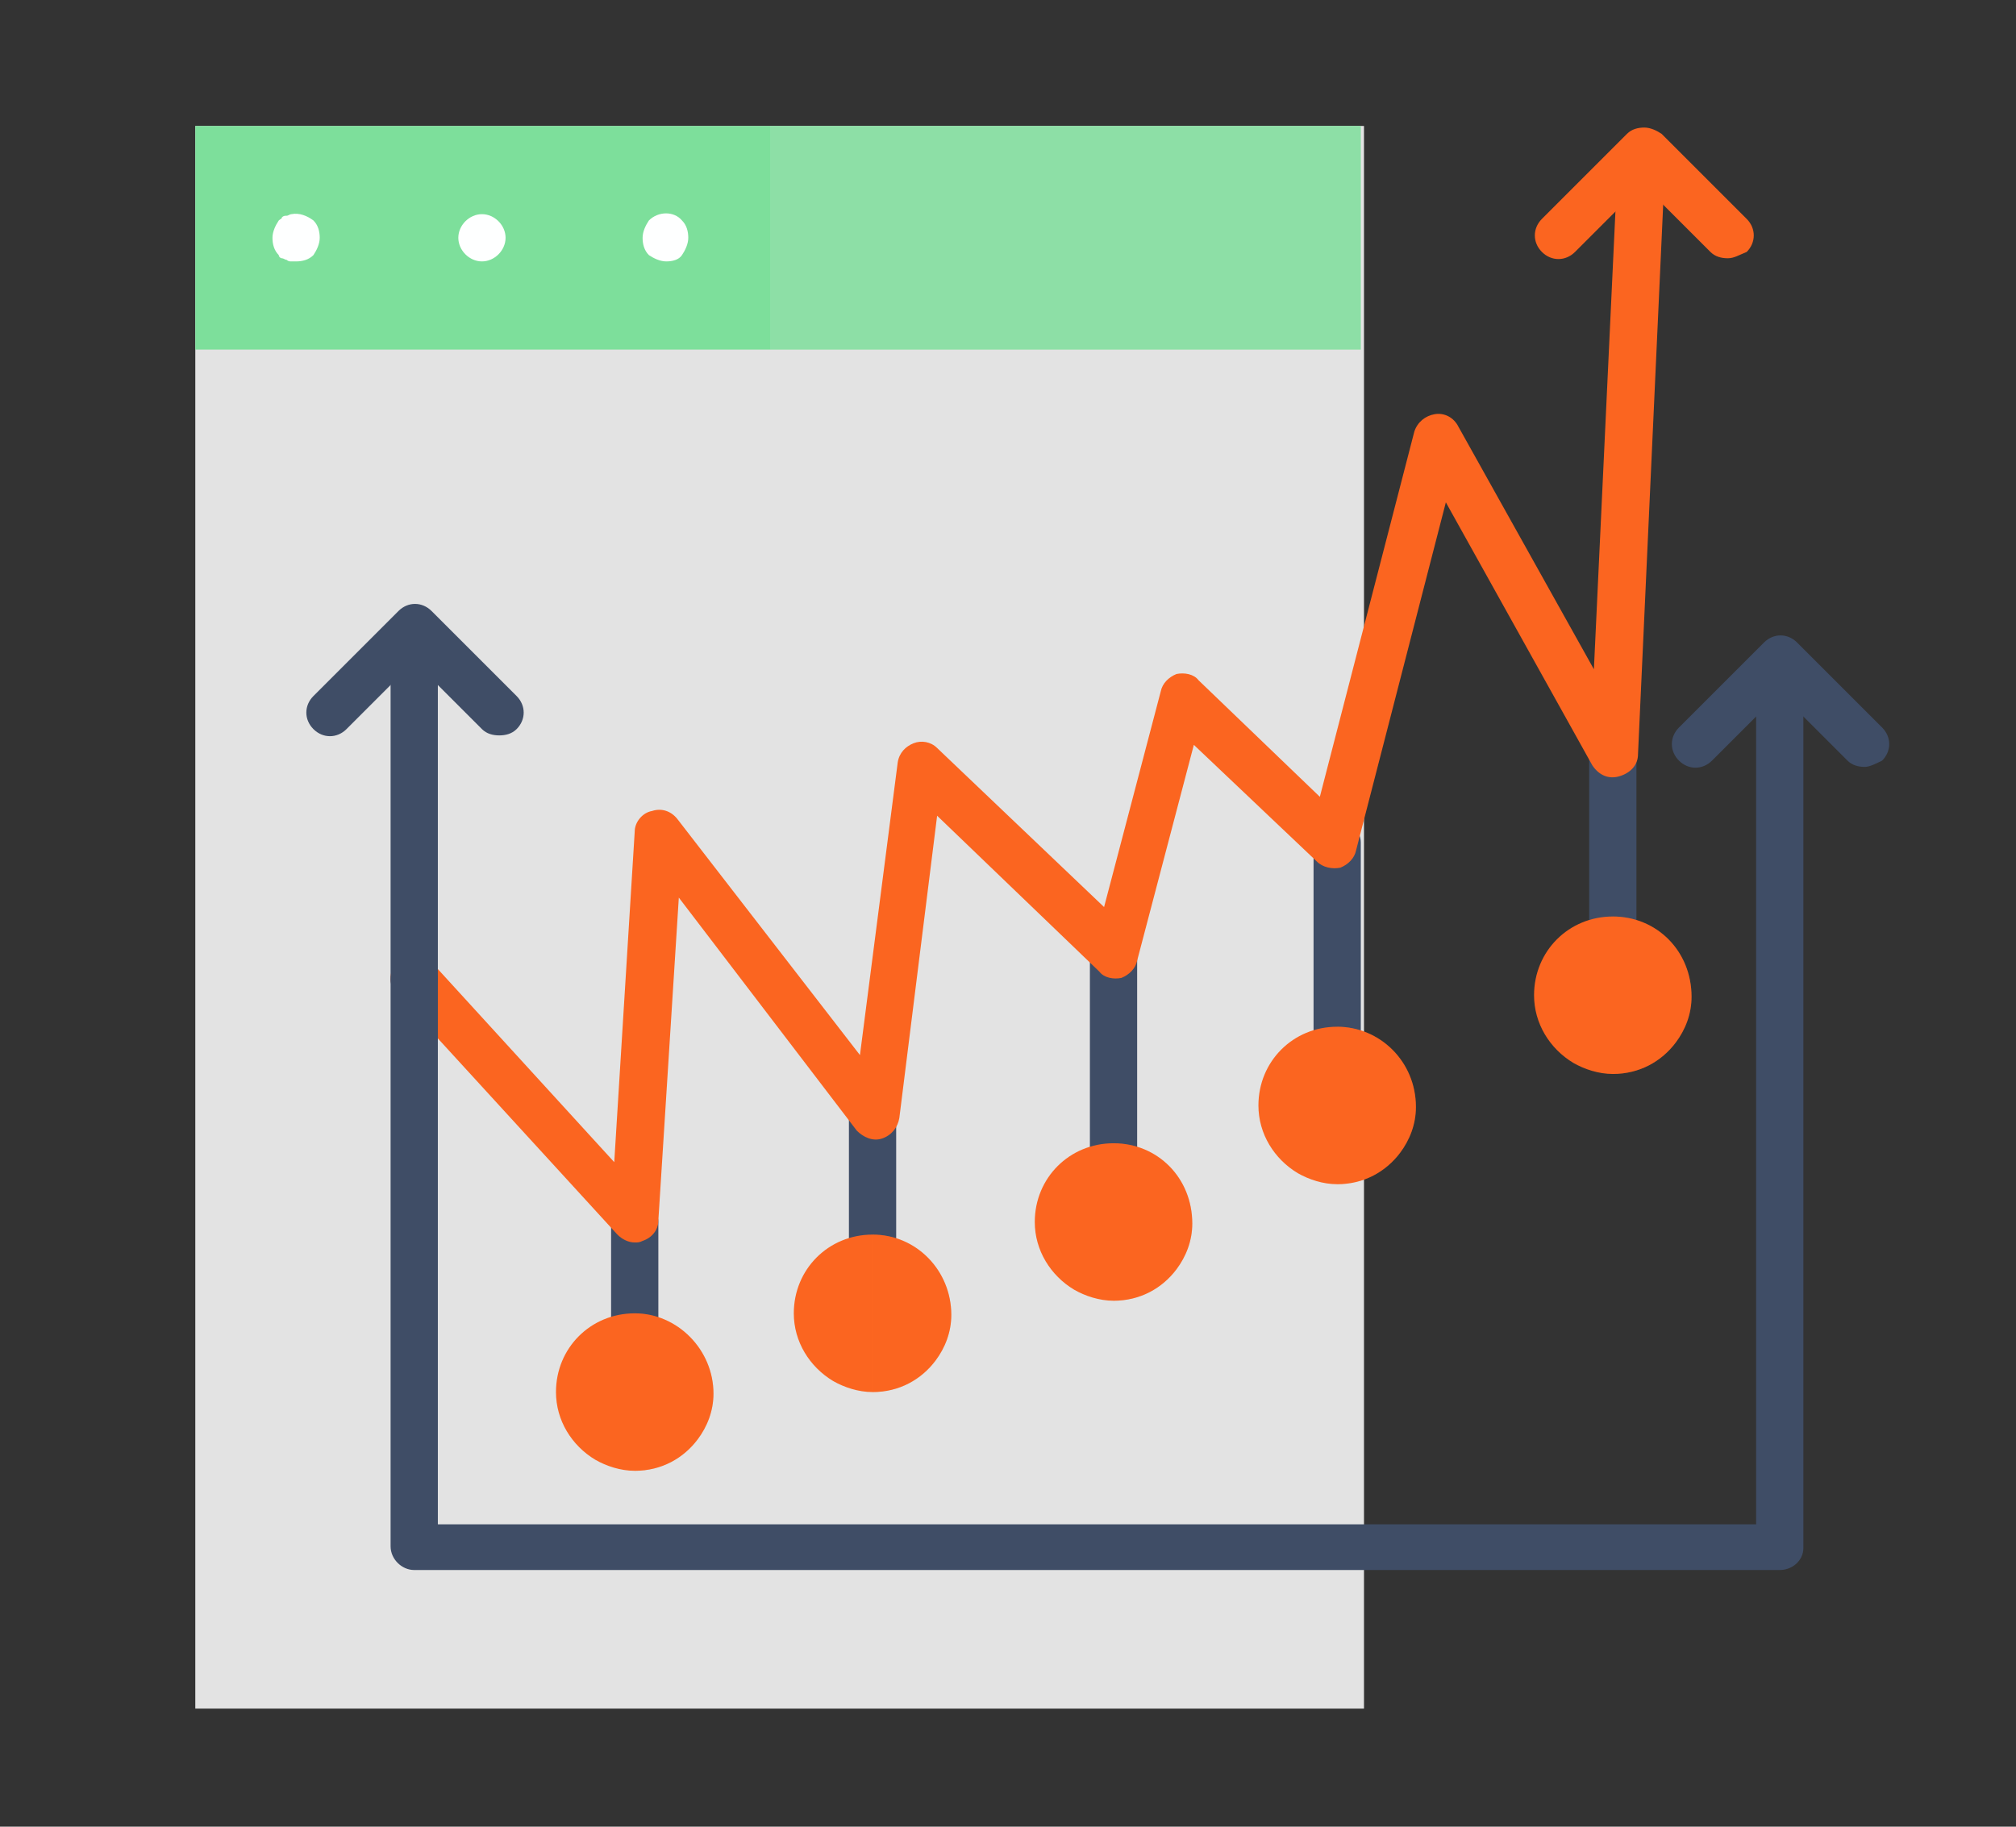 <?xml version="1.0" encoding="utf-8"?>
<!-- Generator: Adobe Illustrator 24.0.1, SVG Export Plug-In . SVG Version: 6.00 Build 0)  -->
<svg version="1.1" id="Layer_1" xmlns="http://www.w3.org/2000/svg" xmlns:xlink="http://www.w3.org/1999/xlink" x="0px" y="0px"
	 viewBox="0 0 128 116" style="enable-background:new 0 0 128 116;" xml:space="preserve">
<rect x="0" y="0" width="128" height="116" fill="#333333" stroke="none"/>
<style type="text/css">
	.st0{fill:#E3E3E3;}
	.st1{fill:#7DDF9B;}
	.st2{opacity:0.2;}
	.st3{fill:#FEFFFF;}
	.st4{fill:#3F4D66;}
	.st5{fill:#FB6520;}
</style>
<g>
	<g>
		<g>
			<rect x="12.4" y="8" class="st0" width="74.2" height="100.5"/>
		</g>
	</g>
	<g>
		<g>
			<rect x="12.4" y="8" class="st1" width="74" height="14.2"/>
		</g>
	</g>
	<g class="st2">
		<g>
			<rect x="48.9" y="8" class="st0" width="37.7" height="100.5"/>
		</g>
	</g>
	<g class="st2">
		<g>
			<rect x="48.9" y="8" class="st1" width="37.5" height="14.2"/>
		</g>
	</g>
	<g>
		<g>
			<g>
				<g>
					<path class="st3" d="M18.8,16.6c-0.1,0-0.2,0-0.3,0c-0.1,0-0.2,0-0.3-0.1c-0.1,0-0.2-0.1-0.3-0.1c-0.1,0-0.2-0.1-0.2-0.2
						c-0.3-0.3-0.4-0.7-0.4-1.1c0-0.4,0.2-0.8,0.4-1.1c0.1-0.1,0.2-0.1,0.2-0.2c0.1-0.1,0.2-0.1,0.3-0.1c0.1,0,0.2-0.1,0.3-0.1
						c0.5-0.1,1,0.1,1.4,0.4c0.3,0.3,0.4,0.7,0.4,1.1c0,0.4-0.2,0.8-0.4,1.1C19.6,16.5,19.2,16.6,18.8,16.6z"/>
				</g>
			</g>
		</g>
		<g>
			<g>
				<g>
					<path class="st3" d="M29.1,15.1c0-0.8,0.7-1.5,1.5-1.5l0,0c0.8,0,1.5,0.7,1.5,1.5l0,0c0,0.8-0.7,1.5-1.5,1.5l0,0
						C29.8,16.6,29.1,15.9,29.1,15.1z"/>
				</g>
			</g>
		</g>
		<g>
			<g>
				<g>
					<path class="st3" d="M42.3,16.6c-0.4,0-0.8-0.2-1.1-0.4c-0.3-0.3-0.4-0.7-0.4-1.1c0-0.4,0.2-0.8,0.4-1.1c0.6-0.6,1.6-0.6,2.1,0
						c0.3,0.3,0.4,0.7,0.4,1.1c0,0.4-0.2,0.8-0.4,1.1C43.1,16.5,42.7,16.6,42.3,16.6z"/>
				</g>
			</g>
		</g>
	</g>
</g>
<g>
	<g>
		<path class="st4" d="M40.3,86.7c-0.8,0-1.5-0.7-1.5-1.5v-7.6c0-0.8,0.7-1.5,1.5-1.5c0.8,0,1.5,0.7,1.5,1.5v7.6
			C41.8,86,41.1,86.7,40.3,86.7z"/>
	</g>
</g>
<g>
	<g>
		<path class="st4" d="M55.4,82.9c-0.8,0-1.5-0.7-1.5-1.5V70.8c0-0.8,0.7-1.5,1.5-1.5c0.8,0,1.5,0.7,1.5,1.5v10.6
			C56.9,82.2,56.3,82.9,55.4,82.9z"/>
	</g>
</g>
<g>
	<g>
		<path class="st4" d="M70.7,76.7c-0.8,0-1.5-0.7-1.5-1.5V60.2c0-0.8,0.7-1.5,1.5-1.5c0.8,0,1.5,0.7,1.5,1.5v14.9
			C72.2,76,71.6,76.7,70.7,76.7z"/>
	</g>
</g>
<g>
	<g>
		<path class="st4" d="M102.4,61.8c-0.8,0-1.5-0.7-1.5-1.5V46.9c0-0.8,0.7-1.5,1.5-1.5c0.8,0,1.5,0.7,1.5,1.5v13.4
			C103.9,61.1,103.3,61.8,102.4,61.8z"/>
	</g>
</g>
<g>
	<g>
		<path class="st4" d="M84.9,69.2c-0.8,0-1.5-0.7-1.5-1.5V53.5c0-0.8,0.7-1.5,1.5-1.5c0.8,0,1.5,0.7,1.5,1.5v14.2
			C86.4,68.5,85.7,69.2,84.9,69.2z"/>
	</g>
</g>
<g>
	<g>
		<path class="st4" d="M31.7,46.7c-0.4,0-0.8-0.1-1.1-0.4L26.3,42L22,46.3c-0.6,0.6-1.5,0.6-2.1,0c-0.6-0.6-0.6-1.5,0-2.1l5.4-5.4
			c0.6-0.6,1.5-0.6,2.1,0l5.4,5.4c0.6,0.6,0.6,1.5,0,2.1C32.5,46.6,32.1,46.7,31.7,46.7z"/>
	</g>
</g>
<g>
	<g>
		<path class="st4" d="M118.4,48.7c-0.4,0-0.8-0.1-1.1-0.4l-4.3-4.3l-4.3,4.3c-0.6,0.6-1.5,0.6-2.1,0c-0.6-0.6-0.6-1.5,0-2.1
			l5.4-5.4c0.6-0.6,1.5-0.6,2.1,0l5.4,5.4c0.6,0.6,0.6,1.5,0,2.1C119.1,48.5,118.7,48.7,118.4,48.7z"/>
	</g>
</g>
<g>
	<g>
		<g>
			<g>
				<path class="st5" d="M40.3,83.4c-2.8,0-5,2.2-5,5c0,1.8,1,3.4,2.5,4.3c0.7,0.4,1.6,0.7,2.5,0.7c1.7,0,3.1-0.8,4-2
					c0.6-0.8,1-1.8,1-2.9C45.3,85.7,43,83.4,40.3,83.4z"/>
			</g>
		</g>
	</g>
	<g class="st2">
		<g>
			<g>
				<path class="st5" d="M40.3,83.4v10c1.7,0,3.1-0.8,4-2c0.6-0.8,1-1.8,1-2.9C45.3,85.7,43,83.4,40.3,83.4z"/>
			</g>
		</g>
	</g>
</g>
<g>
	<g>
		<g>
			<g>
				<path class="st5" d="M55.4,78.4c-2.8,0-5,2.2-5,5c0,1.8,1,3.4,2.5,4.3c0.7,0.4,1.6,0.7,2.5,0.7c1.7,0,3.1-0.8,4-2
					c0.6-0.8,1-1.8,1-2.9C60.4,80.7,58.2,78.4,55.4,78.4z"/>
			</g>
		</g>
	</g>
	<g class="st2">
		<g>
			<g>
				<path class="st5" d="M55.4,78.4v10c1.7,0,3.1-0.8,4-2c0.6-0.8,1-1.8,1-2.9C60.4,80.7,58.2,78.4,55.4,78.4z"/>
			</g>
		</g>
	</g>
</g>
<g>
	<g>
		<g>
			<g>
				<path class="st5" d="M70.7,72.6c-2.8,0-5,2.2-5,5c0,1.8,1,3.4,2.5,4.3c0.7,0.4,1.6,0.7,2.5,0.7c1.7,0,3.1-0.8,4-2
					c0.6-0.8,1-1.8,1-2.9C75.7,74.8,73.5,72.6,70.7,72.6z"/>
			</g>
		</g>
	</g>
	<g class="st2">
		<g>
			<g>
				<path class="st5" d="M70.7,72.6v10c1.7,0,3.1-0.8,4-2c0.6-0.8,1-1.8,1-2.9C75.7,74.8,73.5,72.6,70.7,72.6z"/>
			</g>
		</g>
	</g>
</g>
<g>
	<g>
		<g>
			<g>
				<path class="st5" d="M84.9,65.2c-2.8,0-5,2.2-5,5c0,1.8,1,3.4,2.5,4.3c0.7,0.4,1.6,0.7,2.5,0.7c1.7,0,3.1-0.8,4-2
					c0.6-0.8,1-1.8,1-2.9C89.9,67.4,87.6,65.2,84.9,65.2z"/>
			</g>
		</g>
	</g>
	<g class="st2">
		<g>
			<g>
				<path class="st5" d="M84.9,65.2v10c1.7,0,3.1-0.8,4-2c0.6-0.8,1-1.8,1-2.9C89.9,67.4,87.6,65.2,84.9,65.2z"/>
			</g>
		</g>
	</g>
</g>
<g>
	<g>
		<g>
			<g>
				<path class="st5" d="M102.4,58.2c-2.8,0-5,2.2-5,5c0,1.8,1,3.4,2.5,4.3c0.7,0.4,1.6,0.7,2.5,0.7c1.7,0,3.1-0.8,4-2
					c0.6-0.8,1-1.8,1-2.9C107.4,60.4,105.2,58.2,102.4,58.2z"/>
			</g>
		</g>
	</g>
	<g class="st2">
		<g>
			<g>
				<path class="st5" d="M102.4,58.2v10c1.7,0,3.1-0.8,4-2c0.6-0.8,1-1.8,1-2.9C107.4,60.4,105.2,58.2,102.4,58.2z"/>
			</g>
		</g>
	</g>
</g>
<g>
	<g>
		<path class="st5" d="M40.3,78.9c-0.4,0-0.8-0.2-1.1-0.5l-14-15.3c-0.6-0.6-0.5-1.6,0.1-2.1c0.6-0.6,1.6-0.5,2.1,0.1L39,73.8
			l1.3-21c0-0.6,0.5-1.2,1.1-1.3c0.6-0.2,1.2,0,1.6,0.5l11.6,15L57,48.4c0.1-0.6,0.5-1,1-1.2c0.5-0.2,1.1-0.1,1.5,0.3l10.6,10.1
			l3.6-13.7c0.1-0.5,0.5-0.9,1-1.1c0.5-0.1,1.1,0,1.4,0.4l7.7,7.4l6-23.2c0.2-0.6,0.7-1,1.3-1.1c0.6-0.1,1.2,0.2,1.5,0.8l8.6,15.4
			l1.5-31.9c0-0.8,0.7-1.5,1.6-1.4c0.8,0,1.5,0.7,1.4,1.6L104,47.9c0,0.7-0.5,1.2-1.2,1.4c-0.7,0.2-1.3-0.1-1.7-0.7l-9.3-16.7
			l-5.7,22.1c-0.1,0.5-0.5,0.9-1,1.1c-0.5,0.1-1.1,0-1.5-0.4l-7.8-7.4l-3.6,13.7c-0.1,0.5-0.5,0.9-1,1.1c-0.5,0.1-1.1,0-1.4-0.4
			l-10.3-9.9L57.1,71c-0.1,0.6-0.5,1.1-1.1,1.3c-0.6,0.2-1.2-0.1-1.6-0.5L43.1,57l-1.3,20.5c0,0.6-0.4,1.1-1,1.3
			C40.6,78.9,40.5,78.9,40.3,78.9z"/>
	</g>
</g>
<g>
	<g>
		<path class="st5" d="M109.7,16.4c-0.4,0-0.8-0.1-1.1-0.4l-4.3-4.3L100,16c-0.6,0.6-1.5,0.6-2.1,0c-0.6-0.6-0.6-1.5,0-2.1l5.4-5.4
			c0.3-0.3,0.7-0.4,1.1-0.4l0,0c0.4,0,0.8,0.2,1.1,0.4l5.4,5.4c0.6,0.6,0.6,1.5,0,2.1C110.4,16.2,110.1,16.4,109.7,16.4z"/>
	</g>
</g>
<g>
	<g>
		<path class="st4" d="M26.3,63.7c-0.8,0-1.5-0.7-1.5-1.5V41.5c0-0.8,0.7-1.5,1.5-1.5c0.8,0,1.5,0.7,1.5,1.5v20.6
			C27.8,63,27.2,63.7,26.3,63.7z"/>
	</g>
</g>
<g>
	<g>
		<path class="st4" d="M113,99.7H26.3c-0.8,0-1.5-0.7-1.5-1.5V62.2c0-0.8,0.7-1.5,1.5-1.5c0.8,0,1.5,0.7,1.5,1.5v34.6h83.7V44.1
			c0-0.8,0.7-1.5,1.5-1.5s1.5,0.7,1.5,1.5v54.2C114.5,99.1,113.8,99.7,113,99.7z"/>
	</g>
</g>
</svg>
